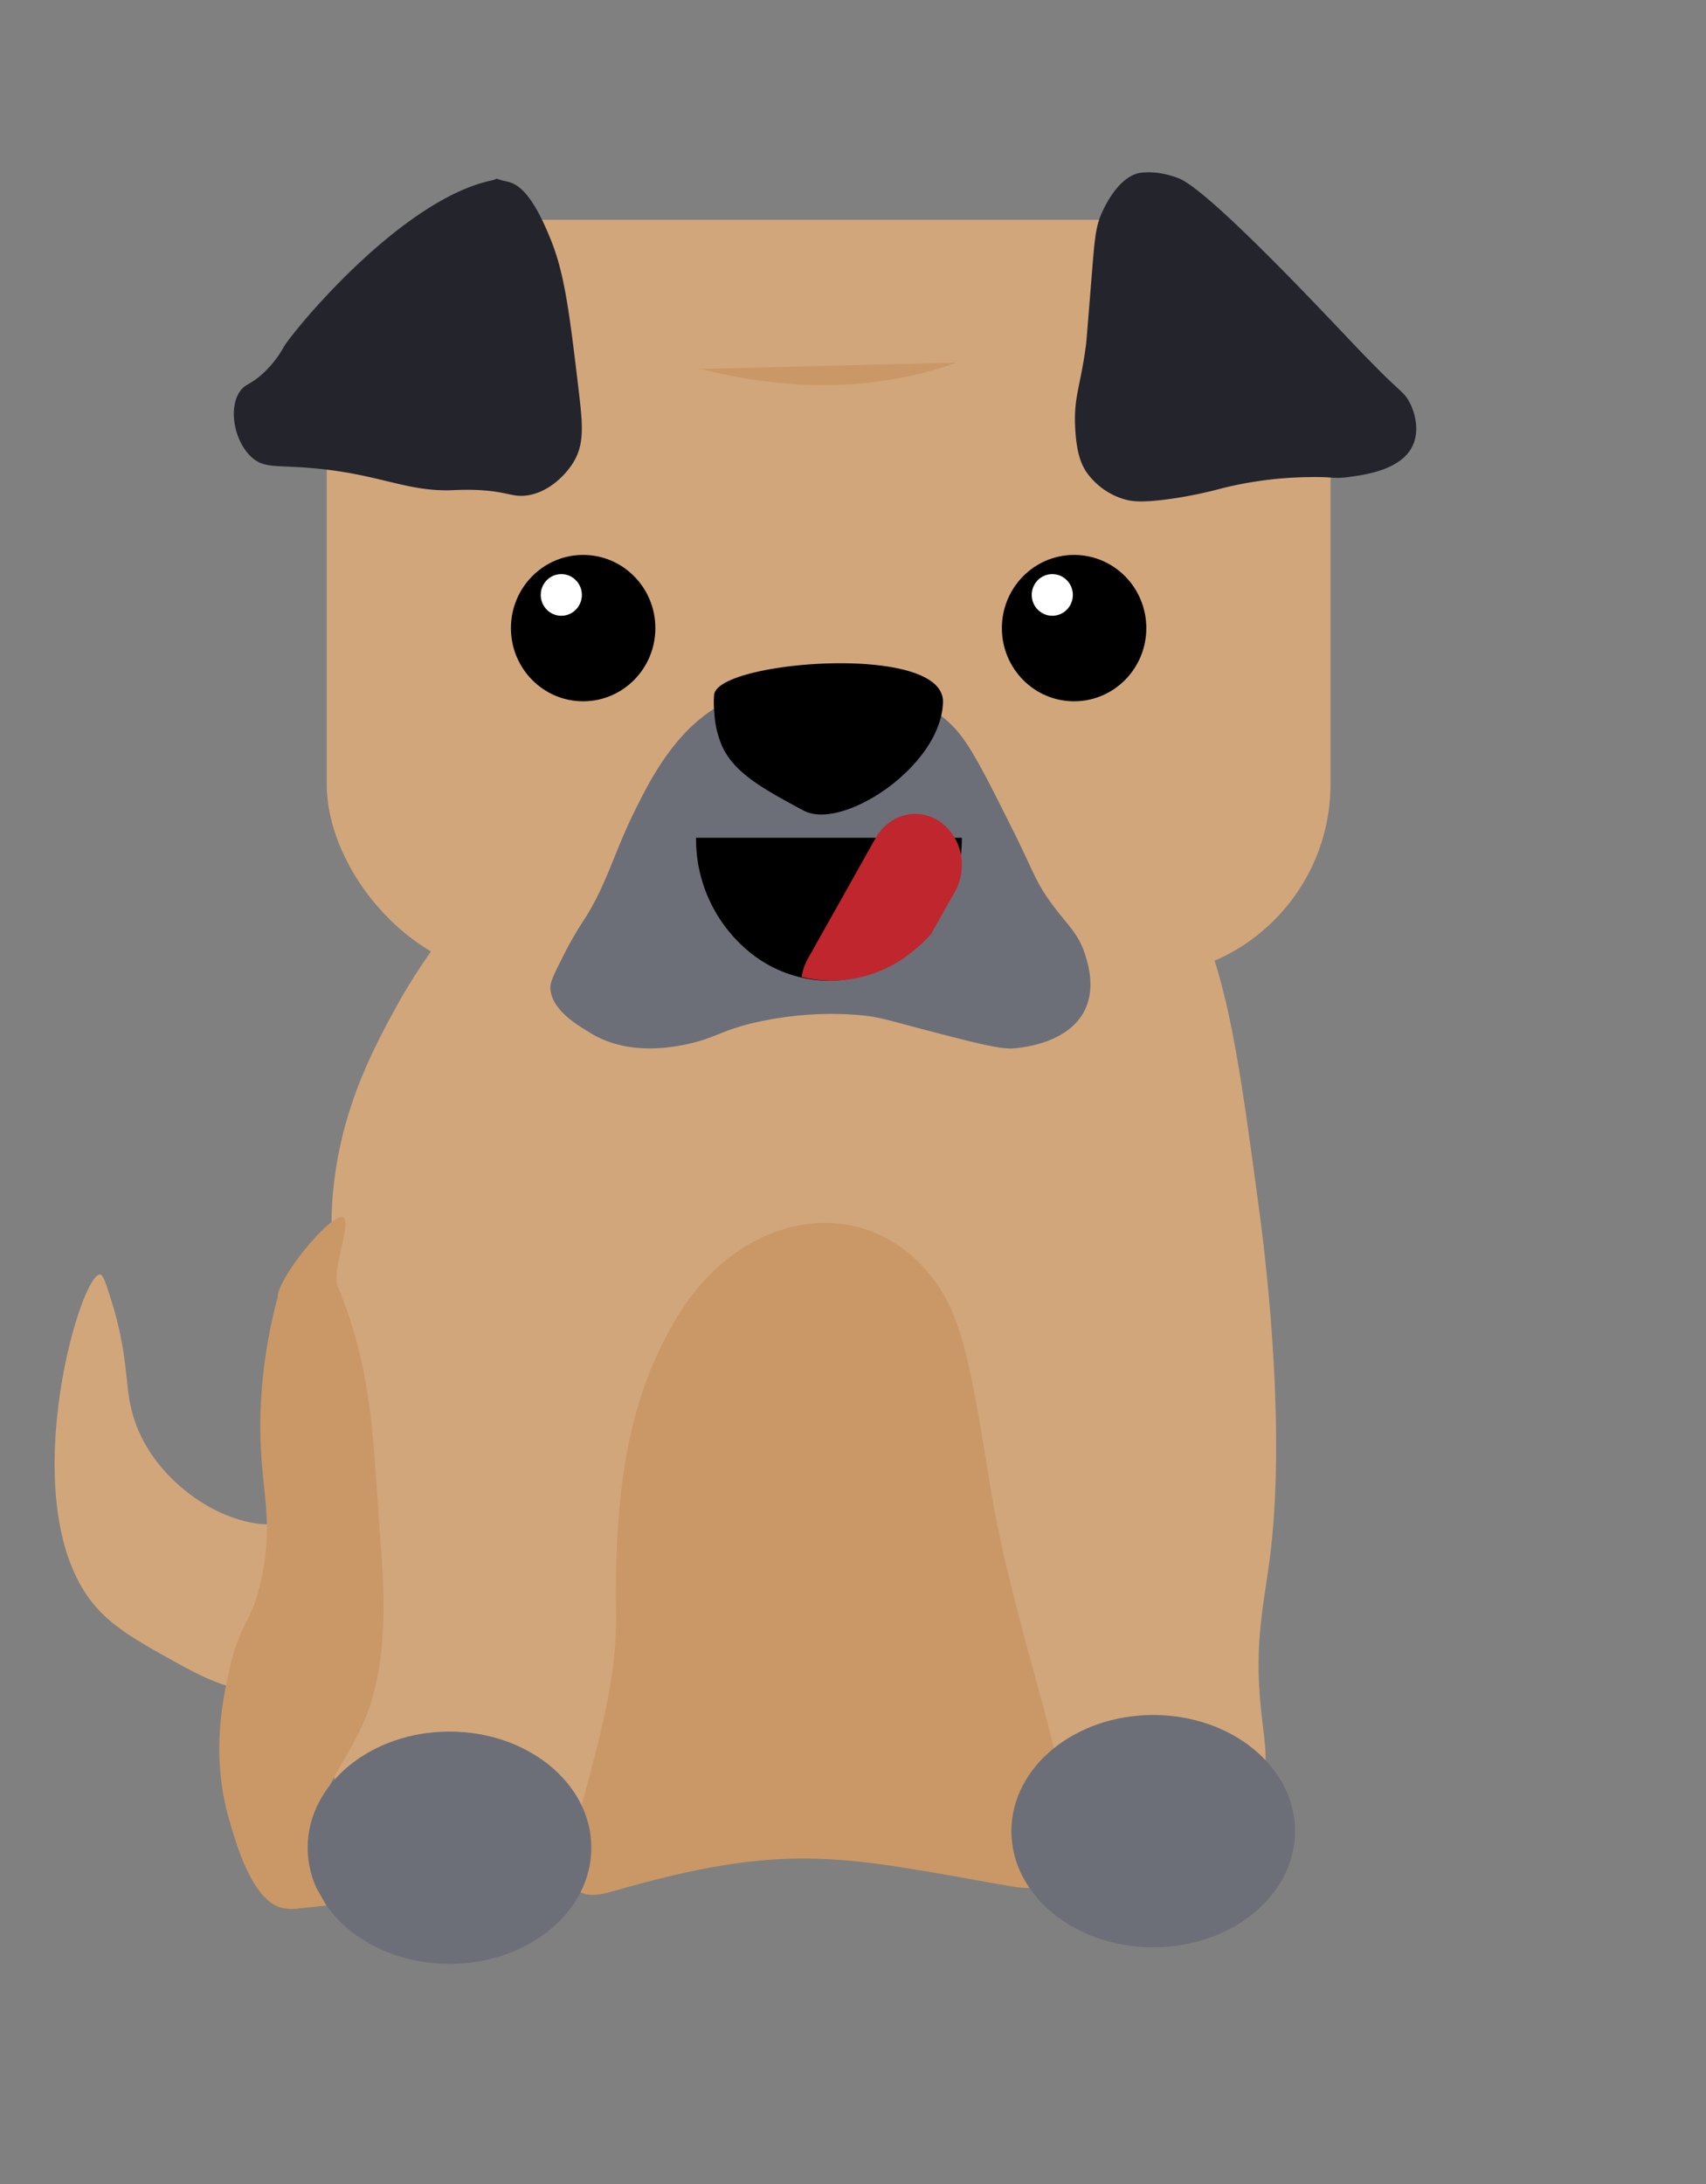 <svg id="Layer_1" data-name="Layer 1" xmlns="http://www.w3.org/2000/svg" width="500" height="640" viewBox="0 0 500 640"><rect x="0" y="0" width="500" height="640" fill="#808080" stroke="none"/><defs><style>.cls-1{fill:#d2a67b;}.cls-2{fill:#24242d;}.cls-3,.cls-4{stroke:#000;stroke-miterlimit:10;stroke-width:0.75px;}.cls-4{fill:#fff;}.cls-5{fill:#6c6f78;}.cls-6{fill:#ca9866;}.cls-7{fill:#bf262d;}</style></defs><title>sulten_hector copy</title><path id="Hale" class="cls-1" d="M46.7,484.42c-5.92-3.34-13.14-7.41-18.38-13.29-25.06-28.1-5.12-97.77,1-97.67.87,0,1.65,2.41,3.17,7.2,5.19,16.4,4,24.33,6.08,32.62C42.71,430.14,58.78,443,72.73,446c11.27,2.48,16.25-2.48,20.37,2,7.87,8.6,1.06,38.93-14,45.56C70.09,497.61,60.25,492.06,46.7,484.42Z"/><path id="Krop" class="cls-1" d="M116.55,294.28c-6.94,12.64-17.58,32-19.19,58.35-1.27,20.82,4.26,27.29,3.2,58.35-.49,14.44-1.88,18.62-3.2,32.42-3.72,38.9-7.63,79.65,11.19,94,3.77,2.88,9.79,5.71,64-3.24,51.63-8.54,45.82-11.06,60.75-11.35,42.18-.81,52.45,20,97.53,16.21,30.53-2.56,36.81-13,38.38-16.21,3.32-6.79,1-12.68,0-25.93-1.33-18.14,1.56-28.35,3.19-42.14,4.7-39.74-2.28-92-3.19-98.88-7.53-56.37-11.29-84.56-30.38-105.35-42.35-46.12-134.88-42.72-183.87-3.24C132.82,265.08,118.12,291.41,116.55,294.28Z"/><rect id="Hoved" class="cls-1" x="95.76" y="64.41" width="294.19" height="221.77" rx="56.41"/><path id="Øre_1" data-name="Øre 1" class="cls-2" d="M161.61,70.71c3.93,9.94,5.34,21.34,8,43.76,1.25,10.53,1.63,15.81-1.6,21.07-2.59,4.22-8,9.26-14.39,9.73-3.68.26-5.19-1.16-12.79-1.63a72.55,72.55,0,0,0-8,0c-13.74.56-21.56-4.79-41.57-6.48-10.52-.89-13.93.13-17.58-3.24-5.18-4.78-6.82-14.65-3.2-19.45,1.52-2,2.91-1.74,6.39-4.86a31.83,31.83,0,0,0,6.4-8.11c2.65-4.44,33.89-42.8,60.76-48.62,2.46-.54.31-.81,3.19,0C149.78,53.59,154.59,52.92,161.61,70.71Z"/><path id="Øre_2" data-name="Øre 2" class="cls-2" d="M339.1,50.63a21.69,21.69,0,0,0-4.8,0c-6.37.95-10.46,9.78-11.19,11.35-2,4.36-2.24,7.38-3.2,19.45-1,12.39-1.49,18.59-1.6,19.45-1.64,12.51-3.63,15.21-3.2,24.31.37,7.84,1.91,11,3.2,13a20.71,20.71,0,0,0,11.19,8.11c2,.6,4.78,1.07,12.79,0a123.72,123.72,0,0,0,16-3.25,111.43,111.43,0,0,1,25.58-3.24c7-.13,6.93.57,11.2,0,5.15-.68,16.11-2.14,19.18-9.72,1.81-4.48.36-9.81-1.6-13-1.22-2-2.21-2.4-8-8.1l-4.8-4.87c-5.55-5.64-44.47-47.87-54.36-51.86A27.14,27.14,0,0,0,339.1,50.63Z"/><ellipse id="øje_1" data-name="øje 1" class="cls-3" cx="170.91" cy="184.06" rx="20.79" ry="21.07"/><ellipse id="øje_2" data-name="øje 2" class="cls-3" cx="314.8" cy="184.06" rx="20.79" ry="21.07"/><ellipse id="pupil_1" data-name="pupil 1" class="cls-4" cx="164.51" cy="174.34" rx="6.4" ry="6.48"/><ellipse id="pupil_2" data-name="pupil 2" class="cls-4" cx="308.41" cy="174.34" rx="6.4" ry="6.48"/><path id="Mund" class="cls-5" d="M252.45,297.52a98.06,98.06,0,0,0-17.59,0,103.24,103.24,0,0,0-11.19,1.62c-11.29,2.28-13.39,4.72-20.79,6.49-4,.95-18.45,4.41-30.37-3.25-2.14-1.37-11.15-6.21-11.2-13,0-1.11.23-2.34,3.2-8.11a103.94,103.94,0,0,1,6.4-11.34c6.33-9.48,9.15-20,14.39-30.8,4.11-8.44,10.3-21.06,20.78-29.17,20.57-15.93,57.17-14,73.55,3.24,4.73,5,9,13.59,17.59,30.79,5.71,11.48,6.3,14.5,11.19,21.08,4.44,6,7.62,8.4,9.59,14.58.86,2.69,3.1,9.73,0,16.21-4.72,9.87-18.33,11.12-20.78,11.35-3.82.35-10.59-1.39-24-4.87S258.16,298.09,252.45,297.52Z"/><path id="Inderkrop" class="cls-6" d="M179.22,554.34c-28.3,8.19,2.08-38.81,1.34-81.41-.79-45.61,6.94-68.07,17-85.53,19.56-34.08,58.79-39.27,78-9.69,7,10.79,9.62,26.5,14.61,57.46,9.8,60.86,42.23,124,6.33,117.64C247,544.11,231.22,539.27,179.22,554.34Z"/><ellipse id="Pote_2" data-name="Pote 2" class="cls-5" cx="337.99" cy="536.6" rx="41.57" ry="34.04"/><path id="Næse" class="cls-3" d="M276,205.85c-.64,18.58-29.28,37.22-40.28,31.36-12.55-6.69-20-11.05-23.58-18.35a27.87,27.87,0,0,1-2.41-10.17,27.43,27.43,0,0,1-.05-5.18C211.62,194,276.6,188.91,276,205.85Z"/><path id="Bagbenet" class="cls-6" d="M81.37,380.19a149.85,149.85,0,0,0-4.8,29.17c-1.61,25.35,4.45,33.26,0,53.49-3,13.69-6.15,11.71-9.59,27.55-1.83,8.46-5.05,24.12,0,42.15,2.43,8.64,7.45,25.79,16.79,26.74,16,1.62,5-17.47,11.19-32.42,7.07-17.16,20.58-23.42,16.79-72.12C109.21,422.07,109.67,403,99,376.94c-2-5,5.24-21.12.8-20.26S81.41,374.64,81.37,380.19Z"/><ellipse id="Pote_2-2" data-name="Pote 2" class="cls-5" cx="131.74" cy="541.46" rx="41.57" ry="34.04"/><polyline class="cls-6" points="86.14 559.37 95.68 558.4 92.77 553.34"/><line class="cls-6" x1="90.17" y1="365.17" x2="98.16" y2="353.44"/><path class="cls-6" d="M205.28,108.11c17.37,4.45,41.59,7.67,67.07.68,2.8-.77,5.49-1.63,8.06-2.55"/><path d="M281.89,245.5a43.1,43.1,0,0,1-12.5,30.69A37.52,37.52,0,0,1,243,287.38a36,36,0,0,1-8-.89,37.18,37.18,0,0,1-13.66-6.2A42.74,42.74,0,0,1,204,245.5Z"/><path class="cls-7" d="M281.89,253.49a15.82,15.82,0,0,1-2,7.79l-7,12.42a41.49,41.49,0,0,1-5.27,5,37.85,37.85,0,0,1-23.87,8.67,35.93,35.93,0,0,1-8.82-1.09,16.38,16.38,0,0,1,1.84-5.34l19.83-35.31c3.94-7,12.35-9.22,18.79-4.91A15.35,15.35,0,0,1,281.89,253.49Z"/></svg>